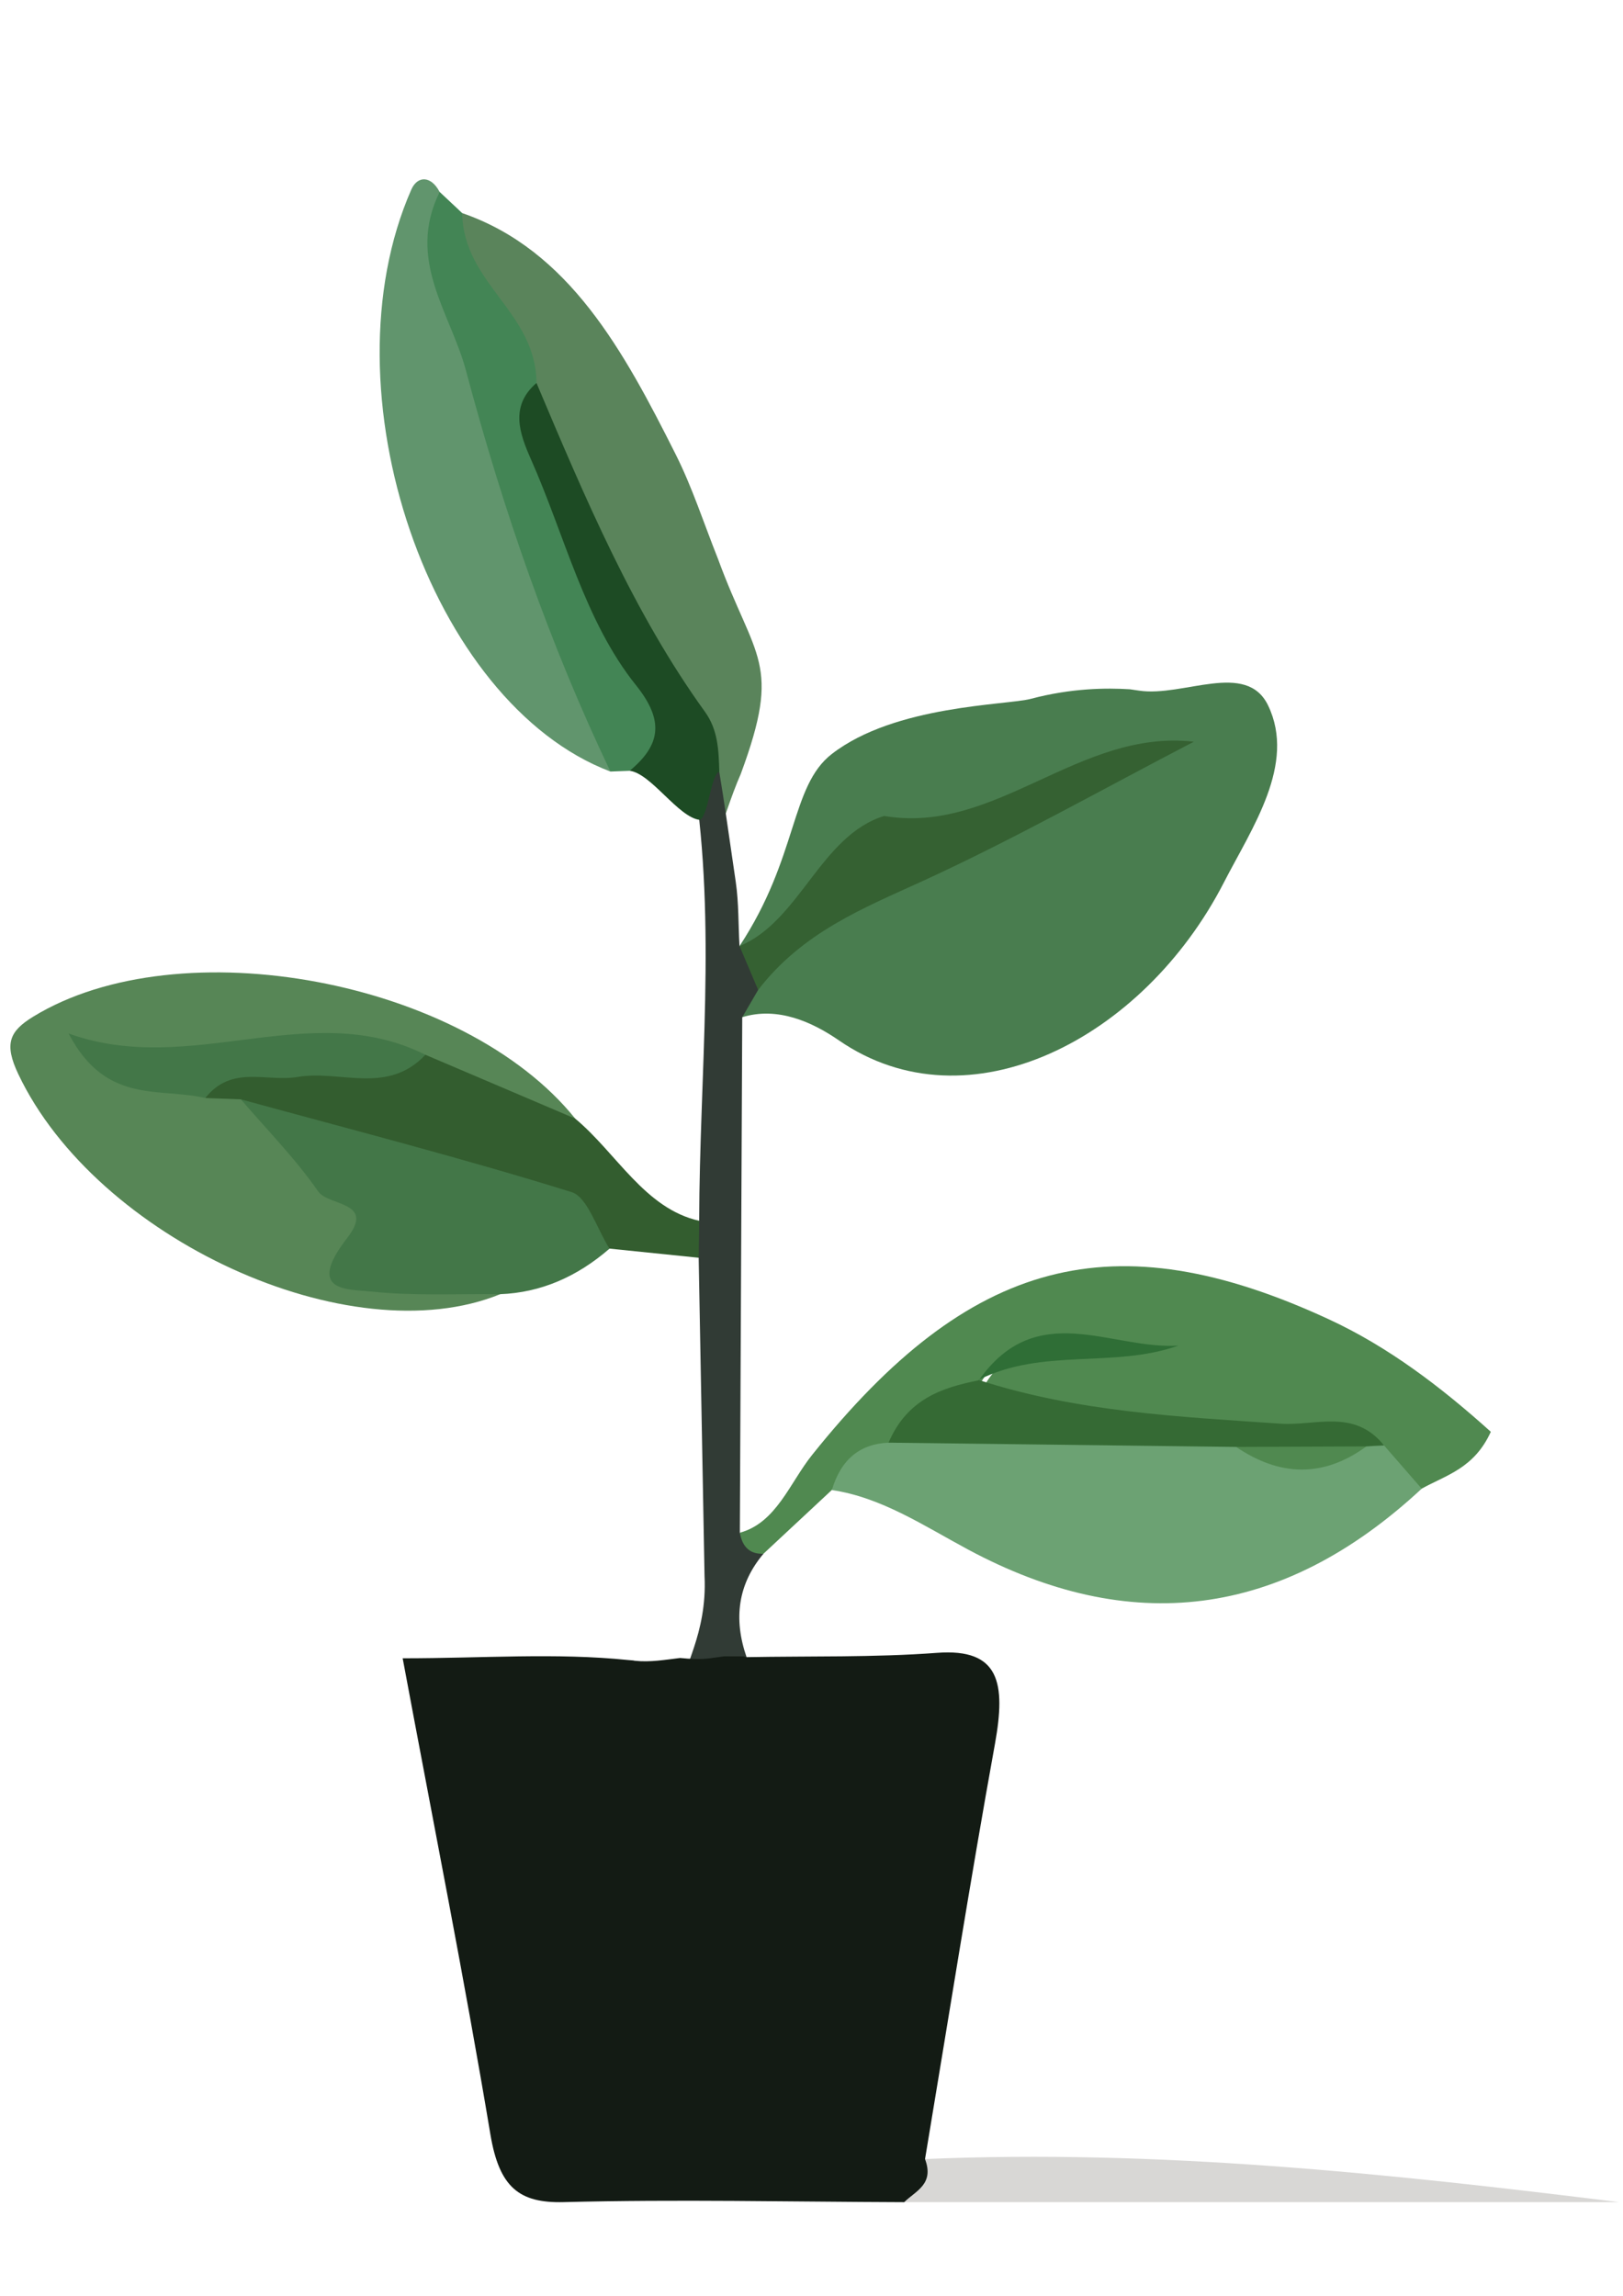 <?xml version="1.0" encoding="utf-8"?>
<!-- Generator: Adobe Illustrator 28.1.0, SVG Export Plug-In . SVG Version: 6.00 Build 0)  -->
<svg version="1.1"
	 id="svg131" xmlns="http://www.w3.org/2000/svg" x="0px" y="0px" viewBox="0 0 595.28 841.89"
	 style="enable-background:new 0 0 595.28 841.89;" xml:space="preserve">
<style type="text/css">
	.st0{fill:#497D4F;}
	.st1{fill:#578656;}
	.st2{fill:#508950;}
	.st3{fill:#6CA273;}
	.st4{fill:#61956D;}
	.st5{fill:#5A845B;}
	.st6{fill:#437748;}
	.st7{fill:#313B35;}
	.st8{fill:#335D2F;}
	.st9{fill:#438555;}
	.st10{fill:#D8D7D5;}
	.st11{fill:#1D4B24;}
	.st12{fill:#356132;}
	.st13{fill:#356A34;}
	.st14{fill:#2F6E36;}
	.st15{fill:#131B14;}
</style>
<path id="path11" class="st0" d="M414.44,252.77c1.11,0.16,2.23,0.32,3.34,0.49c16.22,2.44,39.36-11.12,47.33,5.44
	c10.37,21.54-5.99,45.01-16.23,64.94c-29.55,57.5-93.77,90.56-141.18,57.88c-9.78-6.74-22.48-12.5-35.47-8.5
	c-4.23-5.14-2.49-10.33-0.14-15.53c14.81-23.3,36.23-35.81,58.98-41.96c28.75-7.77,53.58-24.57,75.04-35.64
	c-25.11,0.87-98.8,99.07-134.88,67.06c21.57-32.71,18.56-58.58,33.84-70.44c23.18-17.99,64.17-17.89,73.03-20.24
	C392.9,252.34,405.78,252.22,414.44,252.77L414.44,252.77z"/>
<path id="path13" class="st1" d="M183.47,474.59C128.23,497.04,35.36,454.2,6.73,393.93c-5.28-11.12-3.33-15.73,5.43-21.1
	c53.68-32.9,157.85-13.53,198.82,37.38c-22.11,15.37-36.84-9.23-55.25-13.9c-34.9-15.86-70.65,3.55-105.71-4.54
	c8.74,1.52,17.51-2.08,26.29,1.07c4.57,1.44,9.23,2.42,13.75,4.09c17.99,16.19,41.1,26.62,46.9,56.71
	c2.04,10.61,9.54,8.98,15.88,9.82C163.67,464.88,175.47,462.51,183.47,474.59L183.47,474.59z"/>
<path id="path15" class="st2" d="M271.36,562.06c13.37-3.63,18.3-18.27,26.46-28.47c57.8-72.31,110.5-86.36,189.53-49.81
	c21.73,10.05,41.05,24.7,59.45,41.27c-6.11,13.45-16.45,15.9-25.36,20.86c-9.78,3.46-17.09-2.83-24.6-8.44
	c-34.96-5.37-70.18-7.2-105.15-12c-11.88-1.64-24.77,1.21-33.18-12.51c14.12-31.04,39.19-13.9,60.71-19.56
	c-20.03,3.39-39.99-5.75-57.08,9.88c-8.39,13.85-21.04,21.36-32.63,30.45c-7.25,6.58-18.05,3.7-24.43,12.68
	c-8.35,7.79-16.71,15.58-25.06,23.36C271.29,576.26,271.67,568.62,271.36,562.06L271.36,562.06z"/>
<path id="path17" class="st3" d="M507.65,530.07c4.6,5.28,9.2,10.56,13.8,15.84c-51.56,47.91-107.1,54.16-166.46,22.28
	c-16.16-8.68-31.8-19.14-49.89-21.77c3.44-11.57,10.62-16.97,20.82-17.37c40.12-15.83,80.74-4.39,121.14-2.98
	c16.97,4.36,34.08,5.42,51.32,2.17C501.84,526.32,504.92,526.93,507.65,530.07z"/>
<path id="path19" class="st4" d="M223.87,282.93c-66.19-25.1-105.5-139.52-73.01-213.41c2.27-5.15,7.25-5.15,10.39,0.88
	c21.4,59.71,28.57,126.22,62.99,179.79C230.5,259.95,231.66,272.14,223.87,282.93L223.87,282.93z"/>
<path id="path21" class="st5" d="M169.52,78.14c39.2,13.52,59.27,50.59,78.33,88.53
	c6.09,12.12,10.38,25.47,15.49,38.27c13.64,37.22,23.56,37.74,8.37,78.84c-7.47,16.97-10.52,37.34-10.74,7.68
	c-22.38-50.05-55.03-93.21-72.12-146.89C186.53,120.8,157.97,107.46,169.52,78.14z"/>
<path id="path23" class="st6" d="M183.47,474.59c-15.77-0.18-31.62,0.69-47.27-0.96c-8.61-0.91-24.31,0.27-8.83-19.69
	c10.42-13.43-6.87-11.56-10.69-17.06c-8.46-12.18-18.78-22.6-28.33-33.73c3.01-4.08,6.86-8.33,11.23-7.62
	c38.67,6.2,75.94,19.54,113.02,33.14c10.01,3.67,14.83,15.56,10.96,29.22C211.63,468.23,198.34,474.02,183.47,474.59L183.47,474.59z
	"/>
<path id="path25" class="st7" d="M269.85,323.34c1.14,7.79,0.92,15.74,1.39,23.6
	c4.73,3.92,10.31,7.34,6.83,16.08c-1.95,3.34-3.89,6.67-5.83,10.01c-0.3,63.01-0.58,126.01-0.88,189.03
	c0.96,5.55,3.98,7.9,8.66,7.72c-9.28,11.02-11.12,23.71-6.19,37.93c-6.91-1.55-22.33,16.84-23.16,10.94
	c-0.9-6.44,8.78-19.19,7.74-40.66c-0.71-38.92-1.43-77.83-2.15-116.75c-2.69-4.56-2.64-9.08,0.18-13.54
	c0.14-54.06,6.36-108.22-1.93-162.14c2.5-3.86,5.6-4.71,9.3-2.55c2.18,13.4,2.3,14.76,4.48,29.63L269.85,323.34z"/>
<path id="path27" class="st8" d="M256.46,447.68c-0.06,4.52-0.11,9.03-0.18,13.55c-10.91-1.12-21.82-2.23-32.73-3.35
	c-4.57-7.15-8.09-18.92-13.86-20.71c-40.18-12.5-80.83-22.93-121.34-34.03c-4.35-0.16-8.69-0.32-13.04-0.48
	c4.42-22.88,21.44-11.28,32.06-14.33c15.5-4.46,32.39-0.99,48.68-1.53c18.31,7.81,36.62,15.61,54.93,23.41
	C226.09,422.77,236.49,443.22,256.46,447.68L256.46,447.68z"/>
<path id="path29" class="st9" d="M169.52,78.14c0.42,25.99,27.08,36.16,27.25,62.3c2.46,41.77,24.59,72.88,42.53,105.97
	c9.47,17.47,13.65,30.19-8.33,36.25c-2.36,0.09-4.72,0.18-7.08,0.27c-22.31-46.7-39.39-96.02-52.97-146.99
	c-5.66-21.23-22.01-40.57-9.66-65.55C164.01,72.98,166.77,75.56,169.52,78.14L169.52,78.14z"/>
<path id="path31" class="st10" d="M331.62,807.55c2.55-5.27,5.1-10.54,7.65-15.8c85.06-3.65,169.73,5.26,254.57,15.8
	C506.43,807.55,419.02,807.55,331.62,807.55z"/>
<path id="path33" class="st11" d="M230.96,282.66c11.28-9.4,12.82-18.28,2.32-31.37
	c-18.8-23.41-26.12-54.87-38.51-82.79c-4.29-9.66-7.79-19.61,2-28.06c17.81,42.16,35.62,84.35,61.79,120.58
	c4.83,6.69,5.03,14.18,5.27,21.98c-3.1,0.84-4.12,16.81-7.22,17.66C248.76,299.7,238.81,283.63,230.96,282.66L230.96,282.66z"/>
<path id="path35" class="st12" d="M278.07,363.01c-2.28-5.36-4.55-10.71-6.83-16.08c22.13-9.09,29.69-40.51,53.05-47.71
	c40.95,6.99,71.49-32.05,113.57-27.22c-33.09,17.18-65.74,35.65-99.42,51.07C316.45,333.13,294.44,341.82,278.07,363.01
	L278.07,363.01z"/>
<path id="path37" class="st6" d="M156.04,386.8c-14.07,14.86-31.23,5.45-46.86,8.13c-11.41,1.96-24.19-4.57-33.89,7.74
	c-16.64-4.02-36.39,2.62-50.13-23.68C70.13,395.22,113.57,365.58,156.04,386.8z"/>
<path id="path39" class="st13" d="M507.65,530.07c-2.17,0.07-4.34,0.18-6.5,0.35c-15.91,5.43-31.84,5.09-47.78,0.18
	c-42.49-0.52-84.98-1.03-127.47-1.56c6.84-15.98,19.59-20.2,33.1-22.87l-0.1-0.14c36.26,11.77,73.55,13.5,110.8,16.05
	C482.52,522.96,496.71,516.43,507.65,530.07L507.65,530.07z"/>
<path id="path41" class="st14" d="M359.02,506.17c21.2-30.2,48.46-11.17,73.17-12.72c-23.91,8.44-49.78,0.71-73.29,12.58
	L359.02,506.17L359.02,506.17z"/>
<path id="path43" class="st2" d="M453.38,530.6c15.92-0.07,31.85-0.12,47.78-0.19C485.26,542,469.33,541.4,453.38,530.6z"/>
<path id="path45" class="st15" d="M343.73,606.11c-23.23,1.73-46.59,1.15-69.89,1.58c-0.34-0.08-0.65-0.17-0.95-0.27
	c-2.41-0.02-4.83-0.03-7.24-0.03c-1.73,0.23-3.46,0.48-5.18,0.71c-3.68,0.5-7.36,0.25-11.03-0.1c-5.52,0.66-11.02,1.63-16.59,1.02
	c-0.22-0.03-0.42-0.07-0.62-0.12c-0.57-0.04-1.15-0.08-1.74-0.14c-26.49-2.73-53.34-0.65-82.8-0.65
	c11.46,61.45,22.69,117.8,32.17,174.55c3.25,19.46,10.55,25.29,26.87,24.88c41.62-1.07,83.27-0.12,124.9,0.02
	c4.22-4.15,11.1-6.54,7.65-15.8c8.49-50.82,16.5-101.75,25.67-152.4C368.92,617.28,366.71,604.4,343.73,606.11L343.73,606.11z"/>
</svg>
